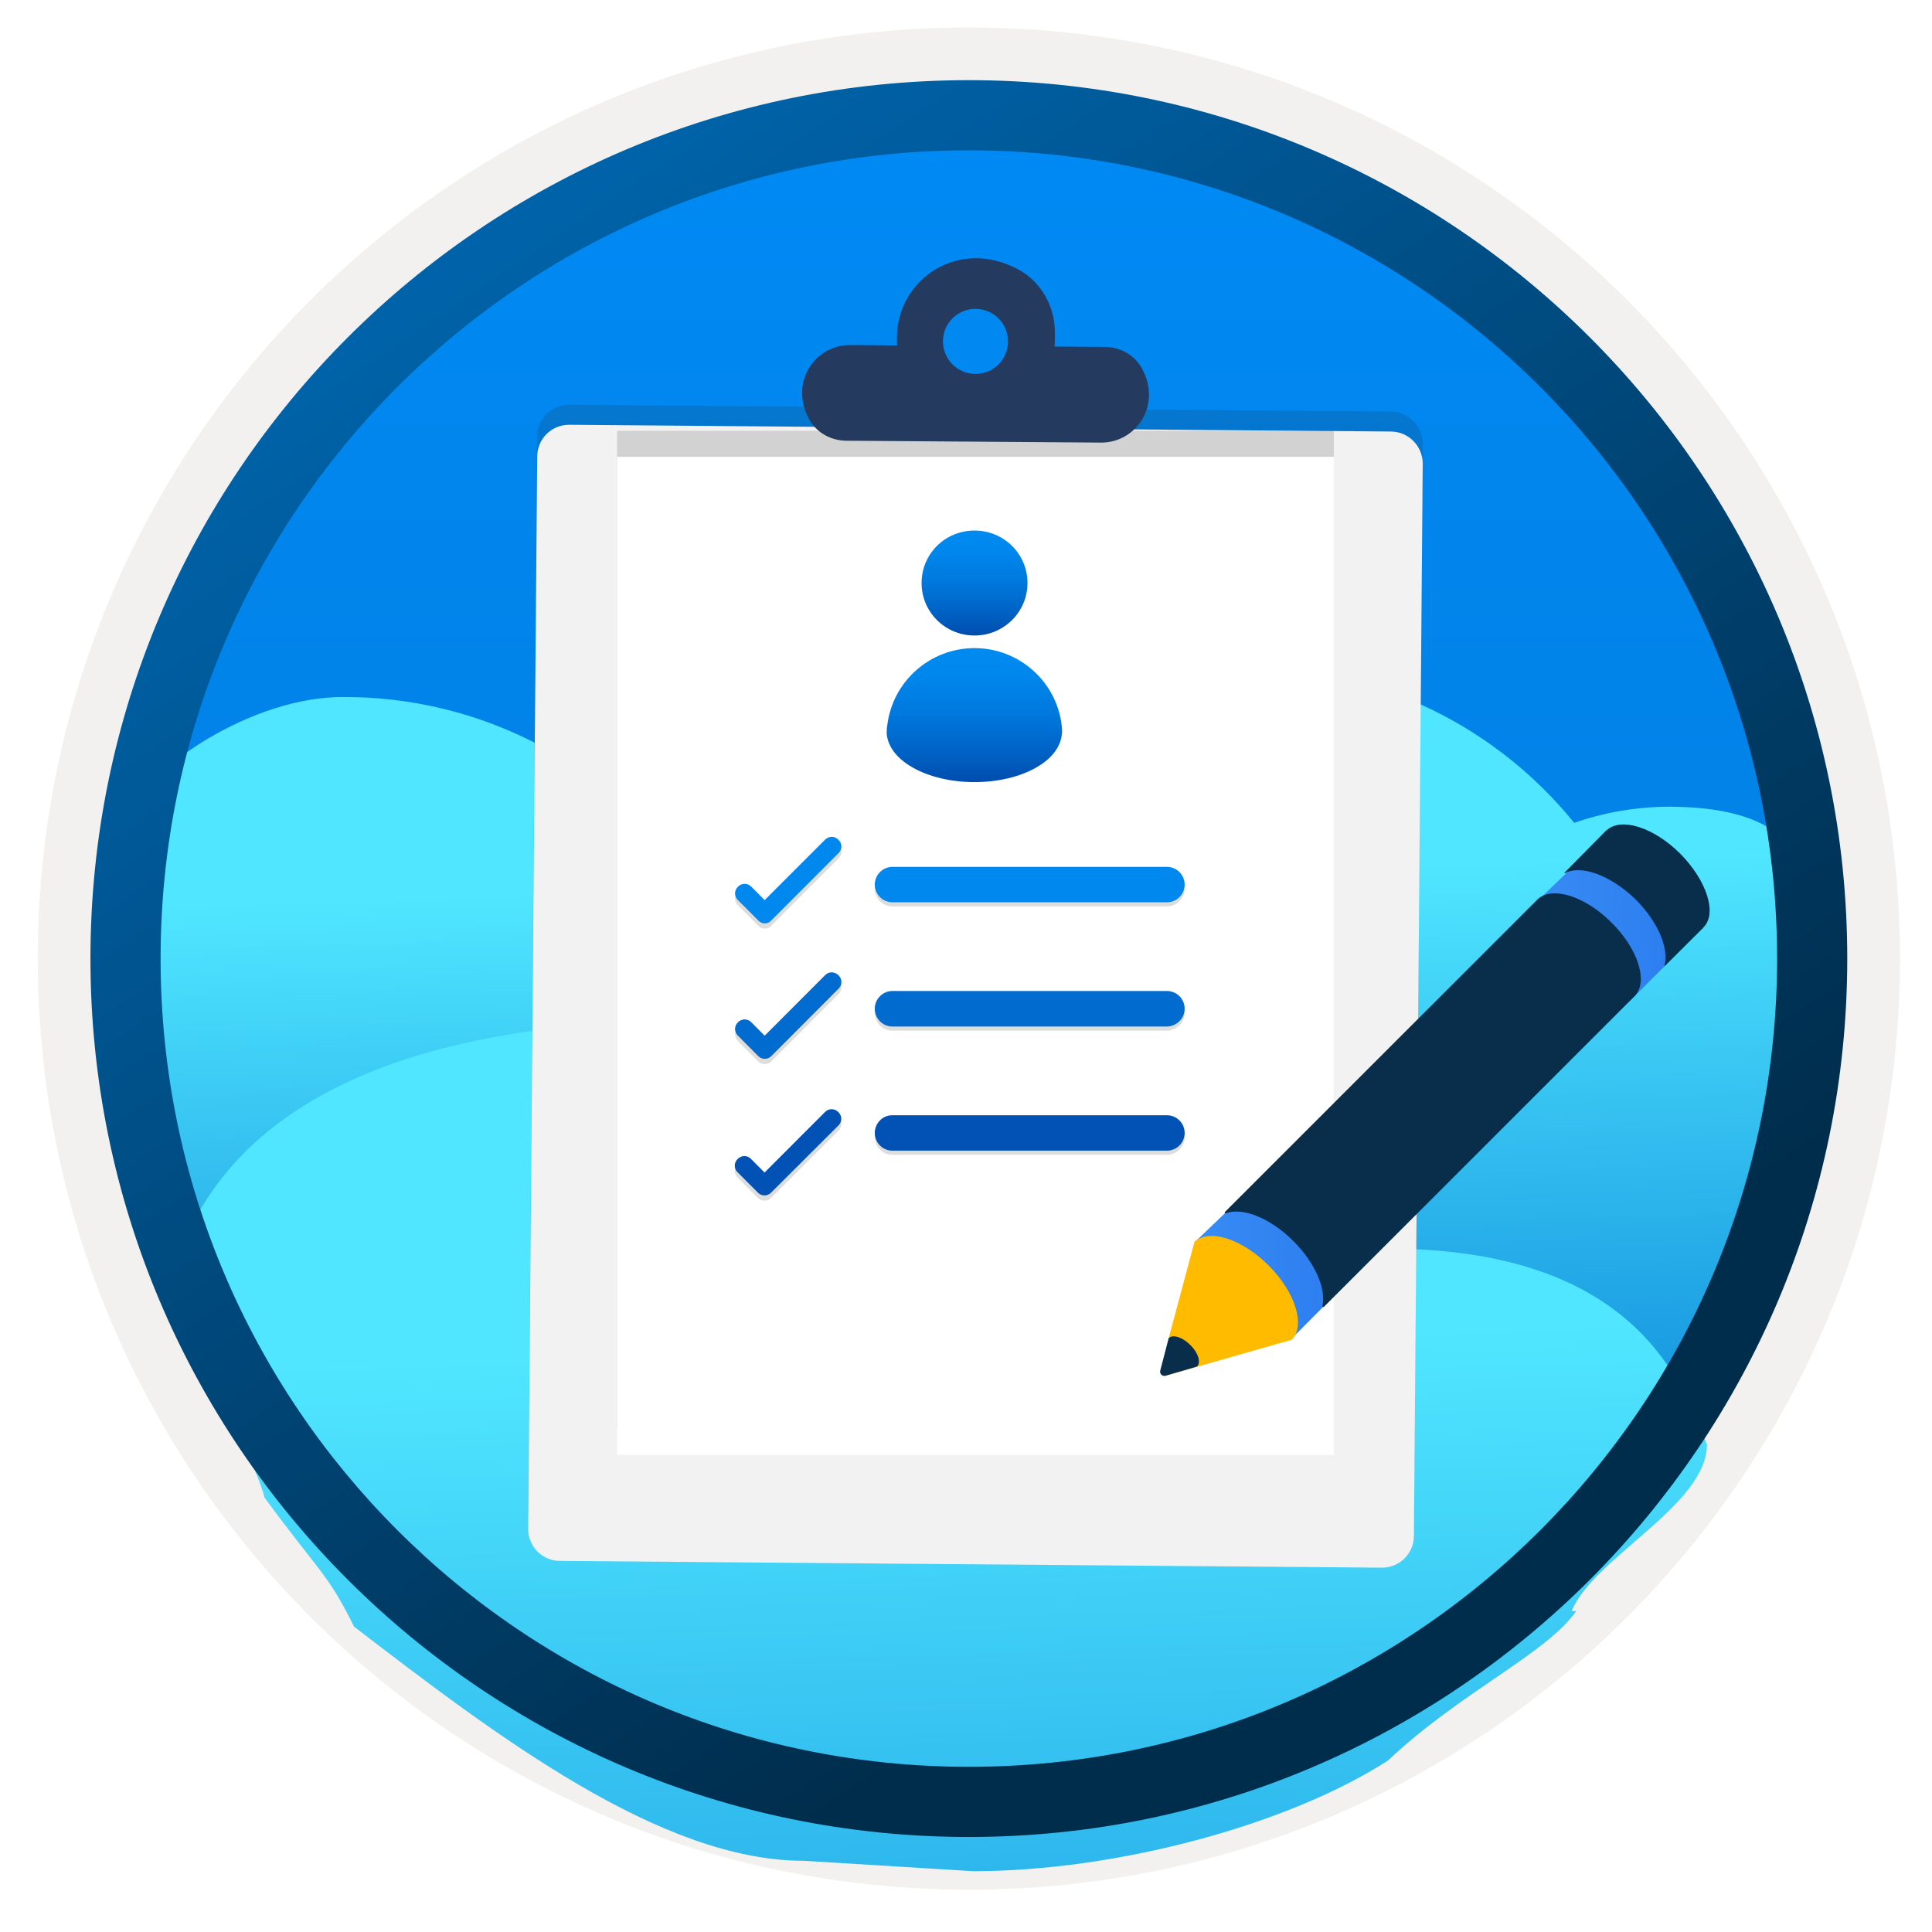 <svg width="103" height="103" viewBox="0 0 103 103" fill="none" xmlns="http://www.w3.org/2000/svg">
<path d="M51.653 97.914C25.803 97.914 4.843 76.964 4.843 51.104C4.843 25.244 25.803 4.294 51.653 4.294C77.503 4.294 98.463 25.254 98.463 51.104C98.463 76.954 77.503 97.914 51.653 97.914Z" fill="url(#paint0_linear_1301_4476)"/>
<path fill-rule="evenodd" clip-rule="evenodd" d="M97.553 51.104C97.553 76.454 77.003 97.004 51.653 97.004C26.303 97.004 5.753 76.454 5.753 51.104C5.753 25.754 26.303 5.204 51.653 5.204C77.003 5.204 97.553 25.754 97.553 51.104ZM51.653 1.464C79.073 1.464 101.293 23.684 101.293 51.104C101.293 78.524 79.063 100.744 51.653 100.744C24.233 100.744 2.013 78.514 2.013 51.104C2.013 23.684 24.233 1.464 51.653 1.464Z" fill="#F2F1F0"/>
<path fill-rule="evenodd" clip-rule="evenodd" d="M83.924 43.867C79.831 38.817 73.586 35.597 66.58 35.597C54.26 35.597 44.282 45.577 44.282 57.877C44.282 59.797 44.522 61.667 44.982 63.447C40.469 63.567 36.846 67.257 36.846 71.797C36.846 76.417 40.589 80.157 45.212 80.157H83.489C88.102 80.157 92.122 74.301 92.122 69.681C92.122 65.071 94.7 65.802 95.898 62.758L96.423 57.093C97.123 55.373 97.43 57.492 97.43 55.522C97.43 47.322 97.105 43.007 88.888 43.007C87.147 43.027 85.475 43.327 83.924 43.867Z" fill="url(#paint1_linear_1301_4476)"/>
<path fill-rule="evenodd" clip-rule="evenodd" d="M35.695 45.43C31.602 40.38 25.357 37.16 18.351 37.16C13.46 37.106 7.729 41.007 6.854 43.475C6.854 45.395 9.387 63.23 9.847 65.01C11.846 68.906 16.191 70.324 16.191 74.864C20.478 79.41 19.651 81.72 24.275 81.72L54.6 81.72C59.214 81.72 62.967 77.98 62.967 73.36C62.967 68.75 59.224 65 54.6 65H54.45C55.151 63.28 55.531 61.4 55.531 59.43C55.531 51.23 48.876 44.57 40.659 44.57C38.918 44.59 37.246 44.89 35.695 45.43Z" fill="url(#paint2_linear_1301_4476)"/>
<g filter="url(#filter0_i_1301_4476)">
<path fill-rule="evenodd" clip-rule="evenodd" d="M65.806 63.981C59.08 55.682 48.817 50.391 37.304 50.391C17.058 50.391 11.106 57.807 9.275 63.688C9.275 66.844 13.346 72.914 14.102 75.839C16.988 79.778 17.486 79.889 18.874 82.719C26.53 88.6 35.243 95.203 42.842 95.203L51.886 95.758C59.468 95.758 68.642 93.316 74.006 89.851C77.852 86.215 82.457 84.162 84.036 81.887H83.789C84.94 79.06 91.002 76.247 91.002 73.01C89.781 70.069 87.467 62.568 73.964 62.568C71.102 62.601 68.356 63.094 65.806 63.981Z" fill="url(#paint3_linear_1301_4476)"/>
</g>
<path fill-rule="evenodd" clip-rule="evenodd" d="M94.742 51.104C94.742 74.904 75.452 94.194 51.652 94.194C27.852 94.194 8.562 74.904 8.562 51.104C8.562 27.304 27.852 8.014 51.652 8.014C75.452 8.014 94.742 27.304 94.742 51.104ZM51.652 4.274C77.512 4.274 98.482 25.244 98.482 51.104C98.482 76.964 77.512 97.934 51.652 97.934C25.792 97.934 4.822 76.964 4.822 51.104C4.822 25.244 25.782 4.274 51.652 4.274Z" fill="url(#paint4_linear_1301_4476)"/>
<path opacity="0.15" d="M74.149 21.941L30.349 21.581C29.399 21.571 28.629 22.331 28.629 23.281L28.159 80.441C28.149 81.391 28.909 82.161 29.859 82.161L73.659 82.521C74.609 82.531 75.379 81.771 75.379 80.821L75.849 23.661C75.839 22.721 75.079 21.951 74.149 21.941Z" fill="#1F1D20"/>
<g filter="url(#filter1_d_1301_4476)">
<path d="M74.159 21.006L30.359 20.646C29.409 20.636 28.639 21.396 28.639 22.346L28.159 79.496C28.149 80.446 28.909 81.216 29.859 81.216L73.659 81.576C74.609 81.586 75.379 80.826 75.379 79.876L75.849 22.716C75.849 21.786 75.099 21.016 74.159 21.006Z" fill="#F2F2F2"/>
</g>
<path opacity="0.15" d="M71.109 22.967H32.899V76.177H71.109V22.967Z" fill="#1F1D20"/>
<g filter="url(#filter2_d_1301_4476)">
<path d="M71.109 22.356H32.899V75.566H71.109V22.356Z" fill="white"/>
</g>
<path fill-rule="evenodd" clip-rule="evenodd" d="M54.289 14.366C55.529 15.036 56.249 16.366 56.239 17.766V18.106C56.239 18.236 56.229 18.346 56.219 18.476L58.909 18.496C59.709 18.506 60.459 18.906 60.859 19.606C61.979 21.596 60.559 23.616 58.689 23.596L45.109 23.496C44.309 23.486 43.559 23.086 43.159 22.386C42.039 20.396 43.459 18.376 45.329 18.396L47.829 18.416C47.819 18.296 47.819 18.176 47.819 18.046V17.936C47.859 14.896 51.089 12.646 54.289 14.366Z" fill="#243A5E"/>
<path d="M51.989 19.936C52.95 19.946 53.73 19.176 53.739 18.216C53.749 17.256 52.98 16.476 52.02 16.466C51.059 16.456 50.279 17.226 50.27 18.186C50.27 19.146 51.029 19.926 51.989 19.936Z" fill="#0188F1"/>
<path d="M83.819 46.245L81.781 48.21L86.817 53.435L89.859 50.393L88.87 45.837L83.819 46.245Z" fill="url(#paint5_linear_1301_4476)"/>
<path d="M65.77 64.235L63.732 66.185L68.827 71.396L71.752 68.456L70.777 63.886L65.77 64.235Z" fill="url(#paint6_linear_1301_4476)"/>
<path d="M89.582 45.517C88.171 44.105 86.424 43.552 85.653 44.265H85.638L83.411 46.521C83.396 46.536 83.411 46.565 83.44 46.55C84.284 46.085 85.885 46.667 87.21 47.962C88.403 49.156 88.986 50.582 88.738 51.47C88.738 51.499 88.753 51.514 88.767 51.485L90.805 49.462L90.82 49.447C90.82 49.447 90.82 49.447 90.82 49.432L90.834 49.418C91.547 48.69 90.994 46.944 89.582 45.517Z" fill="#092E4C"/>
<path d="M85.915 49.185C84.517 47.788 82.8 47.235 81.999 47.919L65.305 64.613C65.276 64.642 65.305 64.701 65.348 64.686C66.236 64.351 67.706 64.919 68.958 66.171C70.122 67.335 70.705 68.718 70.501 69.62C70.486 69.664 70.559 69.708 70.588 69.664L87.181 53.071C87.865 52.3 87.326 50.582 85.915 49.185Z" fill="#092E4C"/>
<path d="M67.634 67.466C66.193 66.025 64.431 65.487 63.675 66.215V66.229L62.306 71.338C62.525 71.12 62.656 71.513 63.063 71.92C63.486 72.328 63.325 72.255 63.107 72.473L62.132 73.347L68.871 71.425C69.613 70.668 69.06 68.893 67.634 67.466Z" fill="#FFBB00"/>
<path d="M63.456 71.702C63.048 71.294 62.539 71.12 62.306 71.338L61.855 73.07C61.811 73.245 61.971 73.39 62.132 73.347L63.82 72.852C64.038 72.633 63.878 72.109 63.456 71.702Z" fill="#092E4C"/>
<path opacity="0.15" d="M63.156 47.379C63.156 46.864 62.734 46.435 62.212 46.435H47.581C47.066 46.435 46.637 46.856 46.637 47.379C46.637 47.901 47.058 48.323 47.581 48.323H62.212C62.734 48.323 63.156 47.901 63.156 47.379Z" fill="#1F1D20"/>
<path opacity="0.15" d="M63.156 53.996C63.156 53.473 62.734 53.051 62.212 53.051H47.581C47.066 53.051 46.637 53.473 46.637 53.996C46.637 54.519 47.058 54.948 47.581 54.948H62.212C62.734 54.932 63.156 54.519 63.156 53.996Z" fill="#1F1D20"/>
<path opacity="0.15" d="M63.156 60.62C63.156 60.098 62.734 59.676 62.212 59.676H47.581C47.066 59.669 46.637 60.09 46.637 60.62C46.637 61.143 47.058 61.565 47.581 61.565H62.212C62.734 61.565 63.156 61.143 63.156 60.62Z" fill="#1F1D20"/>
<path opacity="0.15" d="M44.698 45.051C44.652 45.002 44.597 44.963 44.535 44.936C44.474 44.91 44.408 44.896 44.341 44.896C44.274 44.896 44.208 44.91 44.146 44.936C44.085 44.963 44.029 45.002 43.984 45.051L40.765 48.27L40.056 47.555C40.01 47.506 39.955 47.467 39.893 47.441C39.832 47.414 39.766 47.4 39.699 47.4C39.632 47.4 39.565 47.414 39.504 47.441C39.442 47.467 39.387 47.506 39.341 47.555C39.292 47.601 39.254 47.656 39.227 47.718C39.2 47.779 39.187 47.845 39.187 47.912C39.187 47.979 39.2 48.045 39.227 48.107C39.254 48.168 39.292 48.224 39.341 48.27L40.442 49.37C40.485 49.414 40.536 49.45 40.593 49.474C40.65 49.498 40.711 49.51 40.772 49.51C40.834 49.51 40.895 49.498 40.952 49.474C41.008 49.45 41.06 49.414 41.102 49.37L44.703 45.765C44.752 45.719 44.79 45.663 44.816 45.602C44.843 45.54 44.856 45.474 44.855 45.407C44.855 45.34 44.841 45.273 44.814 45.212C44.786 45.151 44.747 45.096 44.698 45.051Z" fill="#1F1D20"/>
<path opacity="0.15" d="M44.698 52.273C44.652 52.224 44.597 52.185 44.535 52.159C44.474 52.132 44.408 52.118 44.341 52.118C44.274 52.118 44.208 52.132 44.146 52.159C44.085 52.185 44.029 52.224 43.984 52.273L40.765 55.497L40.056 54.783C40.01 54.734 39.955 54.695 39.893 54.668C39.832 54.642 39.766 54.628 39.699 54.628C39.632 54.628 39.565 54.642 39.504 54.668C39.442 54.695 39.387 54.734 39.341 54.783C39.292 54.828 39.254 54.884 39.227 54.945C39.2 55.007 39.187 55.073 39.187 55.14C39.187 55.207 39.2 55.273 39.227 55.334C39.254 55.396 39.292 55.451 39.341 55.497L40.442 56.603C40.532 56.685 40.65 56.731 40.772 56.731C40.895 56.731 41.012 56.685 41.102 56.603L44.703 52.992C44.752 52.946 44.791 52.89 44.818 52.828C44.845 52.766 44.858 52.699 44.858 52.632C44.858 52.564 44.843 52.498 44.816 52.436C44.788 52.374 44.748 52.319 44.698 52.273Z" fill="#1F1D20"/>
<path opacity="0.15" d="M44.693 59.569C44.647 59.52 44.592 59.481 44.531 59.455C44.469 59.428 44.403 59.414 44.336 59.414C44.269 59.414 44.203 59.428 44.141 59.455C44.08 59.481 44.025 59.52 43.979 59.569L40.76 62.793L40.041 62.069C39.995 62.02 39.94 61.981 39.879 61.954C39.817 61.928 39.751 61.914 39.684 61.914C39.617 61.914 39.551 61.928 39.489 61.954C39.428 61.981 39.373 62.02 39.327 62.069C39.278 62.115 39.239 62.17 39.212 62.231C39.186 62.293 39.172 62.359 39.172 62.426C39.172 62.493 39.186 62.559 39.212 62.621C39.239 62.682 39.278 62.737 39.327 62.783L40.427 63.884C40.518 63.966 40.635 64.012 40.758 64.012C40.88 64.012 40.998 63.966 41.088 63.884L44.693 60.288C44.743 60.242 44.782 60.187 44.809 60.125C44.837 60.063 44.851 59.996 44.851 59.929C44.851 59.861 44.837 59.794 44.809 59.732C44.782 59.671 44.743 59.615 44.693 59.569Z" fill="#1F1D20"/>
<path d="M44.698 44.769C44.652 44.721 44.597 44.681 44.535 44.655C44.474 44.628 44.408 44.614 44.341 44.614C44.274 44.614 44.208 44.628 44.146 44.655C44.085 44.681 44.029 44.721 43.984 44.769L40.765 47.988L40.056 47.274C40.01 47.225 39.955 47.186 39.893 47.16C39.832 47.133 39.766 47.119 39.699 47.119C39.632 47.119 39.565 47.133 39.504 47.16C39.442 47.186 39.387 47.225 39.341 47.274C39.292 47.32 39.254 47.375 39.227 47.437C39.2 47.498 39.187 47.564 39.187 47.631C39.187 47.698 39.2 47.764 39.227 47.826C39.254 47.887 39.292 47.942 39.341 47.988L40.442 49.089C40.485 49.133 40.536 49.168 40.593 49.192C40.65 49.216 40.711 49.229 40.772 49.229C40.834 49.229 40.895 49.216 40.952 49.192C41.008 49.168 41.06 49.133 41.102 49.089L44.703 45.484C44.752 45.438 44.79 45.382 44.816 45.32C44.843 45.259 44.856 45.192 44.855 45.125C44.855 45.058 44.841 44.992 44.814 44.931C44.786 44.87 44.747 44.815 44.698 44.769Z" fill="#0188EE"/>
<path d="M44.698 51.992C44.652 51.944 44.597 51.905 44.535 51.878C44.474 51.851 44.408 51.838 44.341 51.838C44.274 51.838 44.208 51.851 44.146 51.878C44.085 51.905 44.029 51.944 43.984 51.992L40.765 55.216L40.056 54.502C40.01 54.453 39.955 54.414 39.893 54.388C39.832 54.361 39.766 54.347 39.699 54.347C39.632 54.347 39.565 54.361 39.504 54.388C39.442 54.414 39.387 54.453 39.341 54.502C39.292 54.548 39.254 54.603 39.227 54.664C39.2 54.726 39.187 54.792 39.187 54.859C39.187 54.926 39.2 54.992 39.227 55.054C39.254 55.115 39.292 55.17 39.341 55.216L40.442 56.322C40.532 56.404 40.65 56.45 40.772 56.45C40.895 56.45 41.012 56.404 41.102 56.322L44.703 52.712C44.752 52.666 44.791 52.61 44.818 52.547C44.845 52.486 44.858 52.419 44.858 52.351C44.858 52.283 44.843 52.217 44.816 52.155C44.788 52.093 44.748 52.038 44.698 51.992Z" fill="#016BCF"/>
<path d="M44.693 59.288C44.647 59.239 44.592 59.2 44.531 59.174C44.469 59.147 44.403 59.133 44.336 59.133C44.269 59.133 44.203 59.147 44.141 59.174C44.08 59.2 44.025 59.239 43.979 59.288L40.76 62.512L40.041 61.788C39.995 61.739 39.94 61.7 39.879 61.674C39.817 61.647 39.751 61.633 39.684 61.633C39.617 61.633 39.551 61.647 39.489 61.674C39.428 61.7 39.373 61.739 39.327 61.788C39.278 61.834 39.239 61.889 39.212 61.951C39.186 62.012 39.172 62.078 39.172 62.145C39.172 62.212 39.186 62.278 39.212 62.34C39.239 62.401 39.278 62.457 39.327 62.502L40.427 63.603C40.518 63.685 40.635 63.731 40.758 63.731C40.88 63.731 40.998 63.685 41.088 63.603L44.693 60.008C44.743 59.962 44.782 59.906 44.809 59.844C44.837 59.782 44.851 59.715 44.851 59.648C44.851 59.58 44.837 59.514 44.809 59.452C44.782 59.39 44.743 59.334 44.693 59.288Z" fill="#0152B4"/>
<path d="M63.156 47.159C63.156 46.644 62.734 46.215 62.212 46.215H47.581C47.066 46.215 46.637 46.636 46.637 47.159C46.637 47.682 47.058 48.103 47.581 48.103H62.212C62.734 48.103 63.156 47.682 63.156 47.159Z" fill="#0188EE"/>
<path d="M63.156 53.776C63.156 53.253 62.734 52.832 62.212 52.832H47.581C47.066 52.832 46.637 53.253 46.637 53.776C46.637 54.299 47.058 54.728 47.581 54.728H62.212C62.734 54.712 63.156 54.299 63.156 53.776Z" fill="#016BCF"/>
<path d="M63.156 60.401C63.156 59.878 62.734 59.457 62.212 59.457H47.581C47.066 59.449 46.637 59.87 46.637 60.401C46.637 60.924 47.058 61.345 47.581 61.345H62.212C62.734 61.345 63.156 60.924 63.156 60.401Z" fill="#0152B4"/>
<path d="M56.602 38.693C56.349 36.376 54.361 34.553 51.956 34.553C49.563 34.553 47.601 36.338 47.309 38.629C47.272 38.794 47.272 38.971 47.272 39.123C47.335 39.781 47.778 40.414 48.639 40.908C50.462 41.959 53.45 41.959 55.26 40.908C56.121 40.414 56.551 39.781 56.614 39.123C56.64 38.984 56.614 38.832 56.602 38.693Z" fill="url(#paint7_linear_1301_4476)"/>
<path d="M51.955 33.881C53.512 33.881 54.778 32.628 54.778 31.083C54.778 29.539 53.525 28.285 51.955 28.285C50.385 28.285 49.132 29.526 49.132 31.083C49.132 32.64 50.398 33.881 51.955 33.881Z" fill="url(#paint8_linear_1301_4476)"/>
<defs>
<filter id="filter0_i_1301_4476" x="9.275" y="50.391" width="81.727" height="49.367" filterUnits="userSpaceOnUse" color-interpolation-filters="sRGB">
<feFlood flood-opacity="0" result="BackgroundImageFix"/>
<feBlend mode="normal" in="SourceGraphic" in2="BackgroundImageFix" result="shape"/>
<feColorMatrix in="SourceAlpha" type="matrix" values="0 0 0 0 0 0 0 0 0 0 0 0 0 0 0 0 0 0 127 0" result="hardAlpha"/>
<feOffset dy="4"/>
<feGaussianBlur stdDeviation="2"/>
<feComposite in2="hardAlpha" operator="arithmetic" k2="-1" k3="1"/>
<feColorMatrix type="matrix" values="0 0 0 0 1 0 0 0 0 1 0 0 0 0 1 0 0 0 0.25 0"/>
<feBlend mode="normal" in2="shape" result="effect1_innerShadow_1301_4476"/>
</filter>
<filter id="filter1_d_1301_4476" x="24.159" y="18.646" width="55.69" height="68.93" filterUnits="userSpaceOnUse" color-interpolation-filters="sRGB">
<feFlood flood-opacity="0" result="BackgroundImageFix"/>
<feColorMatrix in="SourceAlpha" type="matrix" values="0 0 0 0 0 0 0 0 0 0 0 0 0 0 0 0 0 0 127 0" result="hardAlpha"/>
<feOffset dy="2"/>
<feGaussianBlur stdDeviation="2"/>
<feComposite in2="hardAlpha" operator="out"/>
<feColorMatrix type="matrix" values="0 0 0 0 0 0 0 0 0 0 0 0 0 0 0 0 0 0 0.25 0"/>
<feBlend mode="normal" in2="BackgroundImageFix" result="effect1_dropShadow_1301_4476"/>
<feBlend mode="normal" in="SourceGraphic" in2="effect1_dropShadow_1301_4476" result="shape"/>
</filter>
<filter id="filter2_d_1301_4476" x="28.899" y="20.356" width="46.21" height="61.21" filterUnits="userSpaceOnUse" color-interpolation-filters="sRGB">
<feFlood flood-opacity="0" result="BackgroundImageFix"/>
<feColorMatrix in="SourceAlpha" type="matrix" values="0 0 0 0 0 0 0 0 0 0 0 0 0 0 0 0 0 0 127 0" result="hardAlpha"/>
<feOffset dy="2"/>
<feGaussianBlur stdDeviation="2"/>
<feComposite in2="hardAlpha" operator="out"/>
<feColorMatrix type="matrix" values="0 0 0 0 0 0 0 0 0 0 0 0 0 0 0 0 0 0 0.25 0"/>
<feBlend mode="normal" in2="BackgroundImageFix" result="effect1_dropShadow_1301_4476"/>
<feBlend mode="normal" in="SourceGraphic" in2="effect1_dropShadow_1301_4476" result="shape"/>
</filter>
<linearGradient id="paint0_linear_1301_4476" x1="51.653" y1="4.294" x2="51.653" y2="97.913" gradientUnits="userSpaceOnUse">
<stop stop-color="#018AF5"/>
<stop offset="1" stop-color="#0078D4"/>
</linearGradient>
<linearGradient id="paint1_linear_1301_4476" x1="72.005" y1="10.201" x2="74.486" y2="86.139" gradientUnits="userSpaceOnUse">
<stop offset="0.474" stop-color="#50E6FF"/>
<stop offset="1" stop-color="#0078D4"/>
</linearGradient>
<linearGradient id="paint2_linear_1301_4476" x1="23.776" y1="11.762" x2="26.257" y2="87.7" gradientUnits="userSpaceOnUse">
<stop offset="0.474" stop-color="#50E6FF"/>
<stop offset="1" stop-color="#0078D4"/>
</linearGradient>
<linearGradient id="paint3_linear_1301_4476" x1="46.219" y1="8.656" x2="50.296" y2="133.449" gradientUnits="userSpaceOnUse">
<stop offset="0.474" stop-color="#50E6FF"/>
<stop offset="1" stop-color="#0078D4"/>
</linearGradient>
<linearGradient id="paint4_linear_1301_4476" x1="3.083" y1="-20.519" x2="98.61" y2="120.362" gradientUnits="userSpaceOnUse">
<stop stop-color="#007ED8"/>
<stop offset="0.707" stop-color="#002D4C"/>
</linearGradient>
<linearGradient id="paint5_linear_1301_4476" x1="81.784" y1="49.638" x2="89.855" y2="49.638" gradientUnits="userSpaceOnUse">
<stop stop-color="#388CF4"/>
<stop offset="1" stop-color="#2C7CEF"/>
</linearGradient>
<linearGradient id="paint6_linear_1301_4476" x1="63.733" y1="67.637" x2="71.752" y2="67.637" gradientUnits="userSpaceOnUse">
<stop stop-color="#388CF4"/>
<stop offset="1" stop-color="#2C7CEF"/>
</linearGradient>
<linearGradient id="paint7_linear_1301_4476" x1="51.948" y1="34.553" x2="51.948" y2="41.696" gradientUnits="userSpaceOnUse">
<stop stop-color="#008BF1"/>
<stop offset="0.22" stop-color="#0086EC"/>
<stop offset="0.49" stop-color="#0078DD"/>
<stop offset="0.79" stop-color="#0061C4"/>
<stop offset="1" stop-color="#004DAE"/>
</linearGradient>
<linearGradient id="paint8_linear_1301_4476" x1="51.955" y1="28.285" x2="51.955" y2="33.881" gradientUnits="userSpaceOnUse">
<stop stop-color="#008BF1"/>
<stop offset="0.22" stop-color="#0086EC"/>
<stop offset="0.49" stop-color="#0078DD"/>
<stop offset="0.79" stop-color="#0061C4"/>
<stop offset="1" stop-color="#004DAE"/>
</linearGradient>
</defs>
</svg>
